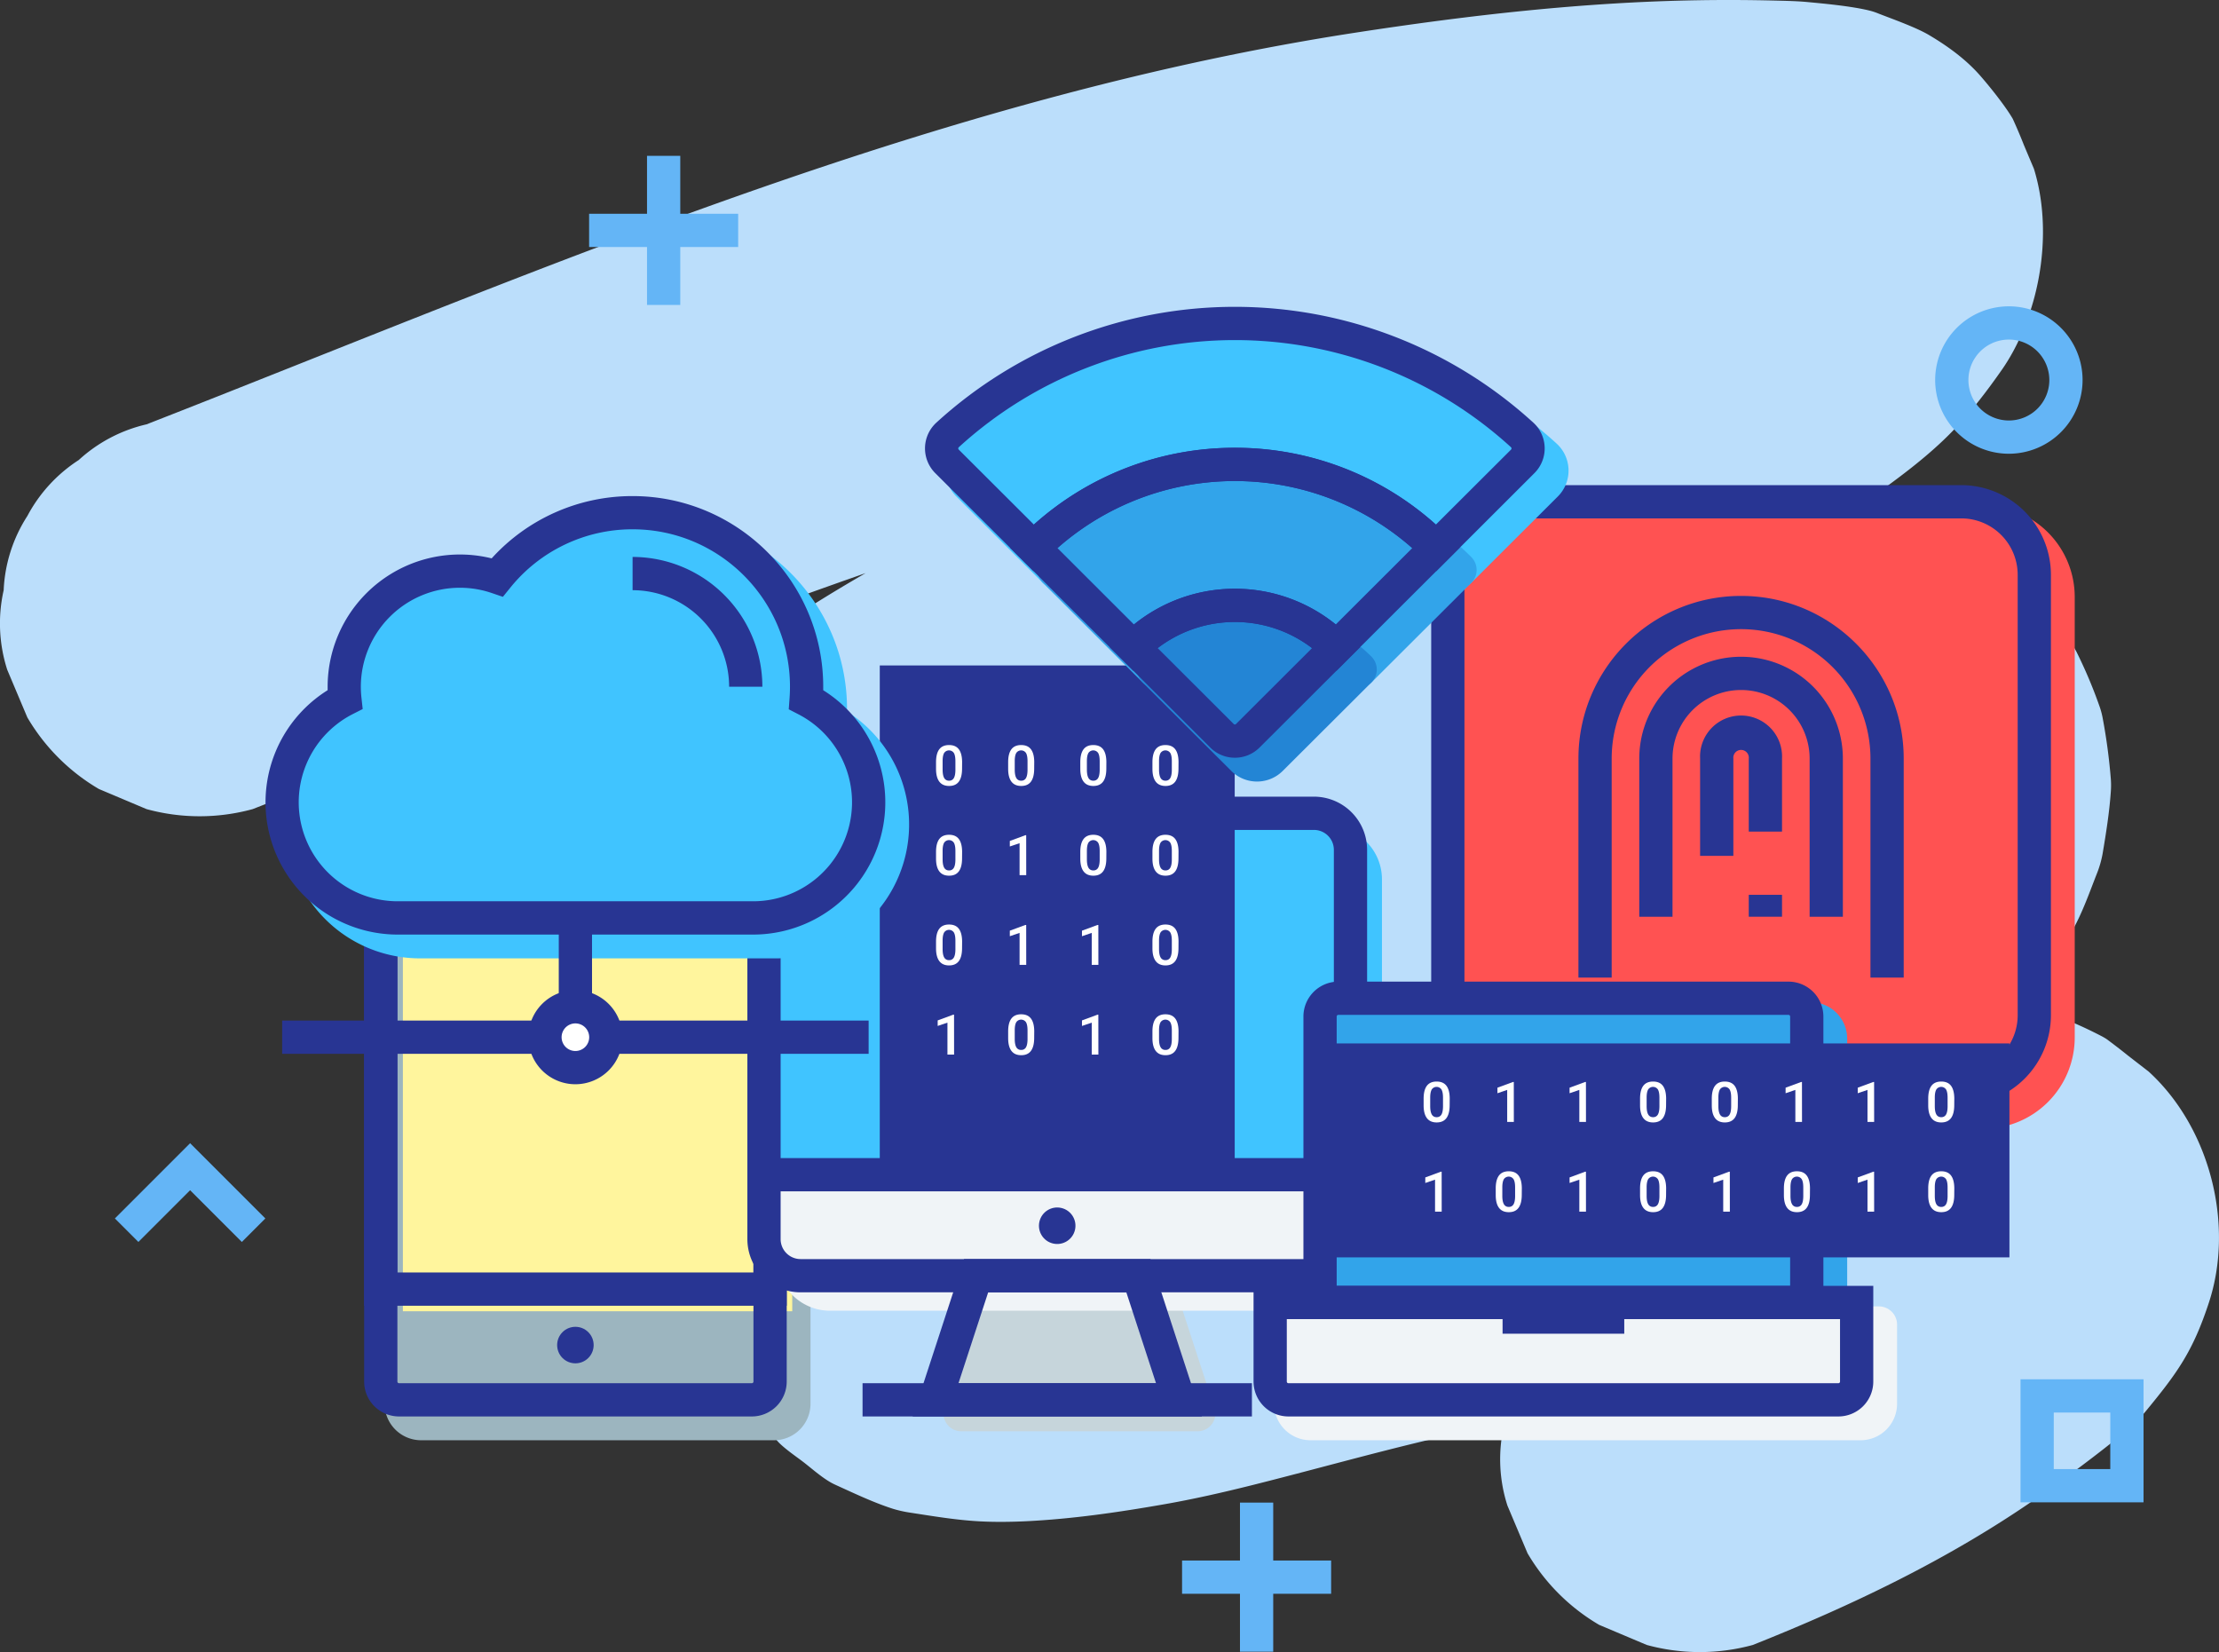 <svg id="Layer_1" data-name="Layer 1" xmlns="http://www.w3.org/2000/svg" viewBox="0 0 2002.12 1490.47"><rect x="0" y="0" width="2002.12" height="1490.47" fill="#333333" stroke="none"/><defs><style>.cls-1{fill:#bbdefb;}.cls-2{fill:#64b5f6;}.cls-3{fill:#ff5252;}.cls-4{fill:#283593;}.cls-5{fill:#9cb5bf;}.cls-6{fill:#fff59d;}.cls-7{fill:#c6d5db;}.cls-8{fill:#40c4ff;}.cls-9{fill:#f0f4f7;}.cls-10{fill:#fff;}.cls-11{fill:#32a4ea;}.cls-12{fill:#2385d5;}</style></defs><title>vector-2</title><path class="cls-1" d="M2029.54,1125.32l-18.21-14.08q-9.84-7.93-20-15.41c-1.63-1-3.26-1.94-5-2.82-15.52-8-34-16.42-51.8-21.34a214.07,214.07,0,0,0-27.1-5.41c1.87-1.81,3.72-3.63,5.53-5.5,15.15-15.6,28.33-34.07,40.76-51.44,13-18.11,21.23-42.29,28.86-61.71a93.84,93.84,0,0,0,5.51-18.87c3.07-18.23,6.13-37.44,7.39-55.9a76.11,76.11,0,0,0,0-11.5,524.58,524.58,0,0,0-7.3-54.63,70.13,70.13,0,0,0-2.53-9.8,425.66,425.66,0,0,0-21.15-50.21,67,67,0,0,0-6-9.43c-10.09-13.87-20.33-29.42-32.7-41.47-12.92-12.58-28.57-23.77-42.91-33.53-18.31-12.46-40-20.34-61-26.94-20.41-6.42-44.39-7.76-64.43-9.87-1.31-.14-2.62-.25-3.93-.36,7.1-4.54,14.12-9.22,21-14.12,27.15-19.36,55.48-39.82,78.82-64.08,16.16-16.79,30.75-35.92,44-54.91,13.48-19.35,23.24-42.76,29.17-65.16,9.8-37,11-79.09-.43-115.93q-4.55-10.74-9.08-21.5-4.68-11.91-10-23.55c-8.08-13.92-25.36-34.5-30.65-40.36-12.73-14.12-28.62-25.58-45-35.27-11.4-6.77-32.54-14.31-45-19.14a66.27,66.27,0,0,0-6.42-2.3c-17.08-4.73-48.21-7.29-57.07-8.18-10.15-1-20.36-1.17-30.55-1.43q-34.46-.87-68.93-.3c-103.88,1.68-207.16,13.53-309.77,29.3-178.46,27.43-352.79,76.7-523.26,135.5S452.78,450.81,285.09,517.13q-30.9,12.23-61.84,24.33A135.61,135.61,0,0,0,162,573.68a136.09,136.09,0,0,0-46.36,50.5,134.07,134.07,0,0,0-21.36,66.93,136.26,136.26,0,0,0,3.22,71.78q9.06,21.5,18.14,43a180.85,180.85,0,0,0,64.58,64.58l43,18.14a181.16,181.16,0,0,0,95.71,0C463.36,832.12,606.82,773.19,752.12,719Q811.81,696.72,872,675.69c-31.72,18.31-62.84,37.6-92.65,58.56-26.86,18.89-53.2,38.84-77.94,60.44a322.78,322.78,0,0,0-37.81,38.59c-19.82,24.23-41.43,49.81-55.45,78.38-14.18,28.89-28.81,60.56-34,92.94A180.19,180.19,0,0,0,699.86,1226a185.59,185.59,0,0,0,40.48,6.26c-1.92,4.71-3.49,8.82-4.32,11.46-.32,1-.68,2-1,3.07s-.44,2.09-.67,3.13c-1.9,8.79-6,40.17-6.55,48.92-1.21,20.3,2.4,41,7.39,60.69,2.3,9.06,7.65,19.36,10.77,26.75s7,18.34,11.48,26.55a64,64,0,0,0,4.34,6.59c7.4,10.31,20.61,27.78,28.86,37.3,1,1.13,2,2.26,3,3.33,6.58,6.56,15.92,12.78,22.4,17.78,7.16,5.53,15.82,13.26,24.41,18.18,2.26,1.29,4.61,2.34,7,3.42,15.91,7.25,32.36,15,49.08,20.37a109.75,109.75,0,0,0,16.62,3.65c20.58,3.18,41.48,6.67,62.36,7.73,13.61.7,27.29.52,40.89-.11,41.93-2,83.9-8.12,125.18-15.35,26.76-4.68,53.26-10.74,79.6-17.33,53.42-13.37,106.41-28.35,160-41q33.32-7.85,66.83-14.83c0,.87-.12,1.74-.16,2.61a136.26,136.26,0,0,0,3.22,71.78q9.06,21.49,18.14,43a180.9,180.9,0,0,0,64.58,64.57l43,18.15a181.36,181.36,0,0,0,95.71,0c89.58-35.71,175.76-76.83,255.2-131.82,27.66-19.16,55.16-39.53,81.08-60.84a130.88,130.88,0,0,0,17.82-17.72c29.08-35.23,42.87-54.47,57.27-98.16C2107.33,1263.18,2084.75,1175.66,2029.54,1125.32Z" transform="translate(-90.97 -158.65)"/><path class="cls-2" d="M1903.5,568a66.5,66.5,0,1,1,66.5-66.5A66.57,66.57,0,0,1,1903.5,568Zm0-103a36.5,36.5,0,1,0,36.5,36.5A36.54,36.54,0,0,0,1903.5,465Z" transform="translate(-90.97 -158.65)"/><polygon class="cls-2" points="1201.03 1407.85 1148.78 1407.85 1148.78 1355.6 1118.78 1355.6 1118.78 1407.85 1066.53 1407.85 1066.53 1437.85 1118.78 1437.85 1118.78 1490.1 1148.78 1490.1 1148.78 1437.85 1201.03 1437.85 1201.03 1407.85"/><polygon class="cls-2" points="666.03 192.85 613.78 192.85 613.78 140.6 583.78 140.6 583.78 192.85 531.53 192.85 531.53 222.85 583.78 222.85 583.78 275.1 613.78 275.1 613.78 222.85 666.03 222.85 666.03 192.85"/><path class="cls-2" d="M2025,1514H1914V1403h111Zm-81-30h51v-51h-51Z" transform="translate(-90.97 -158.65)"/><polygon class="cls-2" points="218.2 1120.45 171.53 1073.79 124.86 1120.45 103.65 1099.24 171.53 1031.36 239.41 1099.24 218.2 1120.45"/><path class="cls-3" d="M1880.58,1177H1483.16a82.44,82.44,0,0,1-82.34-82.34V697.19a82.43,82.43,0,0,1,82.34-82.33h397.42a82.43,82.43,0,0,1,82.34,82.33v397.42A82.44,82.44,0,0,1,1880.58,1177Z" transform="translate(-90.97 -158.65)"/><path class="cls-4" d="M1860.58,1155.48H1463.16a81,81,0,0,1-80.87-80.87V677.19a81,81,0,0,1,80.87-80.87h397.42a81,81,0,0,1,80.87,80.87v397.42A81,81,0,0,1,1860.58,1155.48ZM1463.16,626.32a50.93,50.93,0,0,0-50.87,50.87v397.42a50.93,50.93,0,0,0,50.87,50.87h397.42a50.93,50.93,0,0,0,50.87-50.87V677.19a50.93,50.93,0,0,0-50.87-50.87Z" transform="translate(-90.97 -158.65)"/><path class="cls-4" d="M1808.61,1040.58h-30V843a116.74,116.74,0,0,0-233.48,0v197.61h-30V843c0-80.91,65.82-146.74,146.74-146.74S1808.61,762.06,1808.61,843Z" transform="translate(-90.97 -158.65)"/><path class="cls-4" d="M1753.72,985.69h-30V843a61.85,61.85,0,0,0-123.7,0V985.69h-30V843a91.85,91.85,0,0,1,183.7,0Z" transform="translate(-90.97 -158.65)"/><path class="cls-4" d="M1654.91,930.8h-30V843a37,37,0,1,1,73.91,0v65.87h-30V843a7,7,0,1,0-13.91,0Z" transform="translate(-90.97 -158.65)"/><rect class="cls-4" x="1577.85" y="807.27" width="30" height="19.76"/><path class="cls-5" d="M789.32,1458H471A32.94,32.94,0,0,1,438,1425.06V928.84A32.94,32.94,0,0,1,471,895.9H789.32a32.94,32.94,0,0,1,32.94,32.94v496.22A32.94,32.94,0,0,1,789.32,1458Z" transform="translate(-90.97 -158.65)"/><rect class="cls-6" x="363.51" y="853.62" width="351.31" height="329.35"/><path class="cls-4" d="M769.32,1436.53H451a31.5,31.5,0,0,1-31.47-31.47V908.84A31.5,31.5,0,0,1,451,877.37H769.32a31.51,31.51,0,0,1,31.47,31.47v496.22A31.5,31.5,0,0,1,769.32,1436.53ZM451,907.37a1.47,1.47,0,0,0-1.47,1.47v496.22a1.47,1.47,0,0,0,1.47,1.47H769.32a1.47,1.47,0,0,0,1.47-1.47V908.84a1.47,1.47,0,0,0-1.47-1.47Z" transform="translate(-90.97 -158.65)"/><path class="cls-4" d="M800.79,1336.63H419.48V977.28H800.79Zm-351.31-30H770.79V1007.28H449.48Z" transform="translate(-90.97 -158.65)"/><rect class="cls-4" x="475.25" y="769.22" width="87.83" height="30"/><circle class="cls-4" cx="610.13" cy="1372.13" r="16.47" transform="translate(-882.51 674.66) rotate(-45)"/><path class="cls-7" d="M1171.5,1449.9H958.26a16,16,0,0,1-15.2-21l35.54-108.75a16,16,0,0,1,15.2-11H1136a16,16,0,0,1,15.2,11l35.54,108.75a16,16,0,0,1-15.2,21Z" transform="translate(-90.97 -158.65)"/><path class="cls-8" d="M1321.84,1252.65H807.92c-8.83,0-16-6.16-16-15V952a48,48,0,0,1,48-48h449.94a48,48,0,0,1,48,48v285.68C1337.83,1246.49,1330.67,1252.65,1321.84,1252.65Z" transform="translate(-90.97 -158.65)"/><path class="cls-9" d="M1289.85,1341.15H839.91a48,48,0,0,1-48-48v-71.5h545.9v71.5A48,48,0,0,1,1289.85,1341.15Z" transform="translate(-90.97 -158.65)"/><path class="cls-4" d="M1276.52,1324.55H813.23a48,48,0,0,1-47.93-47.93V925.31a48,48,0,0,1,47.93-47.94h463.29a48,48,0,0,1,47.94,47.94v351.31A48,48,0,0,1,1276.52,1324.55ZM813.23,907.37a18,18,0,0,0-17.93,17.94v351.31a18,18,0,0,0,17.93,17.93h463.29a18,18,0,0,0,17.94-17.93V925.31a18,18,0,0,0-17.94-17.94Z" transform="translate(-90.97 -158.65)"/><path class="cls-4" d="M1175.35,1436.53H914.41l46.4-142H1129Zm-219.57-30H1134l-26.79-82H982.57Z" transform="translate(-90.97 -158.65)"/><rect class="cls-4" x="778.25" y="1247.88" width="351.31" height="30"/><rect class="cls-4" x="689.33" y="1044.78" width="529.16" height="30"/><circle class="cls-4" cx="1044.88" cy="1264.54" r="16.47" transform="translate(-516.87 1832.28) rotate(-76.72)"/><rect class="cls-4" x="793.79" y="600.35" width="320.24" height="456"/><circle class="cls-10" cx="519.16" cy="935.72" r="27.45"/><path class="cls-8" d="M790.42,1023.25H469.85A120.77,120.77,0,0,1,405.1,800.53c0-.78,0-1.56,0-2.33a120.84,120.84,0,0,1,149-117.44,172.69,172.69,0,0,1,127.65-56c95.65,0,173.46,77.81,173.46,173.46,0,.77,0,1.55,0,2.34a120.77,120.77,0,0,1-64.75,222.71Z" transform="translate(-90.97 -158.65)"/><path class="cls-4" d="M770.42,1001.79H449.85a119.31,119.31,0,0,1-63.27-220.46c0-1.05,0-2.09,0-3.13a119.38,119.38,0,0,1,148-115.81A171.24,171.24,0,0,1,661.73,606.2c94.84,0,172,77.16,172,172,0,1,0,2.09,0,3.14a119.31,119.31,0,0,1-63.27,220.45ZM505.84,688.9a89.4,89.4,0,0,0-89.3,89.3,91.39,91.39,0,0,0,.55,9.87l1.12,10.25L409,803a89.31,89.31,0,0,0,40.81,168.75H770.42a89.31,89.31,0,0,0,41-168.65l-8.79-4.55.72-9.87c.26-3.52.39-7.07.39-10.52,0-78.3-63.69-142-142-142A141.52,141.52,0,0,0,551.3,688.94l-6.59,8.16-9.93-3.4A88.91,88.91,0,0,0,505.84,688.9Z" transform="translate(-90.97 -158.65)"/><path class="cls-4" d="M778.83,778.2h-30a87.19,87.19,0,0,0-87.1-87.1v-30A117.23,117.23,0,0,1,778.83,778.2Z" transform="translate(-90.97 -158.65)"/><path class="cls-4" d="M610.13,1136.82a42.45,42.45,0,1,1,42.45-42.44A42.49,42.49,0,0,1,610.13,1136.82Zm0-54.89a12.45,12.45,0,1,0,12.45,12.45A12.46,12.46,0,0,0,610.13,1081.93Z" transform="translate(-90.97 -158.65)"/><rect class="cls-4" x="504.16" y="828.13" width="30" height="80.14"/><rect class="cls-4" x="546.61" y="920.72" width="237.13" height="30"/><rect class="cls-4" x="254.58" y="920.72" width="237.13" height="30"/><path class="cls-11" d="M1741.15,1370.17H1302a16.46,16.46,0,0,1-16.46-16.47v-258a32.93,32.93,0,0,1,32.93-32.93h406.2a32.93,32.93,0,0,1,32.94,32.93v258A16.47,16.47,0,0,1,1741.15,1370.17Z" transform="translate(-90.97 -158.65)"/><path class="cls-9" d="M1769.69,1458H1273.47a32.94,32.94,0,0,1-32.94-32.94V1353.7a16.47,16.47,0,0,1,16.47-16.46h529.16a16.46,16.46,0,0,1,16.47,16.46v71.36A32.94,32.94,0,0,1,1769.69,1458Z" transform="translate(-90.97 -158.65)"/><path class="cls-4" d="M1749.69,1436.53H1253.47a31.5,31.5,0,0,1-31.47-31.47v-86.35h559.16v86.35A31.5,31.5,0,0,1,1749.69,1436.53ZM1252,1348.71v56.35a1.47,1.47,0,0,0,1.47,1.47h496.22a1.47,1.47,0,0,0,1.47-1.47v-56.35Z" transform="translate(-90.97 -158.65)"/><path class="cls-4" d="M1736.15,1348.71H1267v-273a31.51,31.51,0,0,1,31.47-31.47h406.2a31.51,31.51,0,0,1,31.47,31.47Zm-439.14-30h409.14v-243a1.47,1.47,0,0,0-1.47-1.47h-406.2a1.47,1.47,0,0,0-1.47,1.47Z" transform="translate(-90.97 -158.65)"/><rect class="cls-4" x="1355.72" y="1173.23" width="109.79" height="30"/><path class="cls-8" d="M1395.17,684.48a240.53,240.53,0,0,0-340,0,16.46,16.46,0,0,1-23.26,0l-78.11-77.94a32.95,32.95,0,0,1,1.1-47.68,400.77,400.77,0,0,1,540.57,0,33,33,0,0,1,1.09,47.68l-78.1,77.94A16.48,16.48,0,0,1,1395.17,684.48Z" transform="translate(-90.97 -158.65)"/><path class="cls-11" d="M1305.12,774.35a113.15,113.15,0,0,0-159.92,0,16.46,16.46,0,0,1-23.25,0l-90.06-89.86a16.47,16.47,0,0,1,0-23.31,273.45,273.45,0,0,1,386.55,0,16.48,16.48,0,0,1,0,23.31l-90.06,89.86A16.47,16.47,0,0,1,1305.12,774.35Z" transform="translate(-90.97 -158.65)"/><path class="cls-12" d="M1225.16,863.73a32.8,32.8,0,0,1-23.25-9.6l-80-79.79a16.47,16.47,0,0,1,0-23.32,146.1,146.1,0,0,1,206.43,0,16.47,16.47,0,0,1,0,23.32l-80,79.79A32.8,32.8,0,0,1,1225.16,863.73Z" transform="translate(-90.97 -158.65)"/><path class="cls-4" d="M1023.52,674l-88.7-88.51a31.5,31.5,0,0,1,1-45.56,399.33,399.33,0,0,1,538.6,0,31.49,31.49,0,0,1,1,45.56h0L1386.81,674l-10.6-10.57a242,242,0,0,0-342.09,0Zm181.64-111.38a270.2,270.2,0,0,1,181.36,69.28l67.8-67.64a1.37,1.37,0,0,0,.42-1.07,1.49,1.49,0,0,0-.5-1.1,369.32,369.32,0,0,0-498.15,0,1.47,1.47,0,0,0-.51,1.1,1.4,1.4,0,0,0,.43,1.07l67.8,67.64A270.17,270.17,0,0,1,1205.16,562.62Z" transform="translate(-90.97 -158.65)"/><path class="cls-4" d="M1296.75,763.86l-10.59-10.57a114.64,114.64,0,0,0-162,0l-10.6,10.57L1002.29,652.81l10.64-10.62a272,272,0,0,1,384.47,0L1408,652.81ZM1045.08,653.13l69,68.89a144.67,144.67,0,0,1,182.09,0l69-68.89a242,242,0,0,0-320.17,0Z" transform="translate(-90.97 -158.65)"/><path class="cls-4" d="M1205.16,842.25a31.33,31.33,0,0,1-22.21-9.17l-90.61-90.41L1103,732.05a144.62,144.62,0,0,1,204.35,0L1318,742.67l-90.61,90.41A31.38,31.38,0,0,1,1205.16,842.25Zm-69.65-98.89,68.63,68.49a1.46,1.46,0,0,0,2,0l68.63-68.49a114.67,114.67,0,0,0-139.31,0Z" transform="translate(-90.97 -158.65)"/><path class="cls-10" d="M959,852.1q0,7.74-2.89,11.68t-8.82,3.93q-5.82,0-8.77-3.84t-3-11.35V846.3q0-7.74,2.89-11.62c1.94-2.58,4.88-3.87,8.85-3.87s6.86,1.26,8.79,3.77,2.92,6.28,3,11.3Zm-6-6.71c0-3.37-.46-5.85-1.38-7.42a5.29,5.29,0,0,0-8.71-.12c-.92,1.49-1.41,3.81-1.45,7V853c0,3.35.46,5.85,1.4,7.5a4.73,4.73,0,0,0,4.42,2.46,4.63,4.63,0,0,0,4.26-2.28q1.38-2.28,1.46-7.14Z" transform="translate(-90.97 -158.65)"/><path class="cls-10" d="M1024.07,852.1q0,7.74-2.89,11.68t-8.82,3.93q-5.82,0-8.77-3.84t-3-11.35V846.3q0-7.74,2.9-11.62t8.84-3.87q5.9,0,8.79,3.77c1.93,2.52,2.93,6.28,3,11.3Zm-6-6.71c0-3.37-.46-5.85-1.38-7.42a5.29,5.29,0,0,0-8.71-.12q-1.38,2.24-1.45,7V853c0,3.35.46,5.85,1.4,7.5a4.73,4.73,0,0,0,4.42,2.46,4.66,4.66,0,0,0,4.27-2.28q1.38-2.28,1.45-7.14Z" transform="translate(-90.97 -158.65)"/><path class="cls-10" d="M1089.17,852.1q0,7.74-2.9,11.68t-8.82,3.93q-5.82,0-8.77-3.84t-3-11.35V846.3q0-7.74,2.9-11.62t8.84-3.87q5.89,0,8.79,3.77t3,11.3Zm-6-6.71c0-3.37-.46-5.85-1.38-7.42a5.29,5.29,0,0,0-8.71-.12q-1.38,2.24-1.45,7V853q0,5,1.4,7.5a4.73,4.73,0,0,0,4.42,2.46,4.65,4.65,0,0,0,4.27-2.28q1.38-2.28,1.45-7.14Z" transform="translate(-90.97 -158.65)"/><path class="cls-10" d="M1154.26,852.1q0,7.74-2.9,11.68t-8.82,3.93q-5.82,0-8.77-3.84t-3-11.35V846.3q0-7.74,2.9-11.62t8.84-3.87q5.9,0,8.8,3.77t3,11.3Zm-6-6.71c0-3.37-.46-5.85-1.38-7.42a5.29,5.29,0,0,0-8.71-.12q-1.38,2.24-1.45,7V853q0,5,1.41,7.5a4.71,4.71,0,0,0,4.41,2.46,4.65,4.65,0,0,0,4.27-2.28q1.38-2.28,1.45-7.14Z" transform="translate(-90.97 -158.65)"/><path class="cls-10" d="M959,933.05q0,7.74-2.89,11.68t-8.82,3.93q-5.82,0-8.77-3.83t-3-11.36v-6.22q0-7.74,2.89-11.61c1.94-2.59,4.88-3.88,8.85-3.88s6.86,1.26,8.79,3.78,2.92,6.28,3,11.29Zm-6-6.71q0-5.05-1.38-7.41a5.28,5.28,0,0,0-8.71-.13c-.92,1.49-1.41,3.82-1.45,7v8.14c0,3.36.46,5.86,1.4,7.5a4.72,4.72,0,0,0,4.42,2.47,4.63,4.63,0,0,0,4.26-2.28q1.38-2.28,1.46-7.14Z" transform="translate(-90.97 -158.65)"/><path class="cls-10" d="M1016.9,948.17h-6V919.32l-8.81,3v-5l14-5.16h.77Z" transform="translate(-90.97 -158.65)"/><path class="cls-10" d="M1089.17,933.05q0,7.74-2.9,11.68t-8.82,3.93q-5.82,0-8.77-3.83t-3-11.36v-6.22q0-7.74,2.9-11.61t8.84-3.88q5.89,0,8.79,3.78t3,11.29Zm-6-6.71q0-5.05-1.38-7.41a5.28,5.28,0,0,0-8.71-.13c-.92,1.49-1.4,3.82-1.45,7v8.14q0,5,1.4,7.5a4.72,4.72,0,0,0,4.42,2.47,4.65,4.65,0,0,0,4.27-2.28q1.38-2.28,1.45-7.14Z" transform="translate(-90.97 -158.65)"/><path class="cls-10" d="M1154.26,933.05q0,7.74-2.9,11.68t-8.82,3.93q-5.82,0-8.77-3.83t-3-11.36v-6.22q0-7.74,2.9-11.61t8.84-3.88q5.9,0,8.8,3.78t3,11.29Zm-6-6.71q0-5.05-1.38-7.41a5.28,5.28,0,0,0-8.71-.13c-.92,1.49-1.4,3.82-1.45,7v8.14q0,5,1.41,7.5a4.7,4.7,0,0,0,4.41,2.47,4.65,4.65,0,0,0,4.27-2.28q1.38-2.28,1.45-7.14Z" transform="translate(-90.97 -158.65)"/><path class="cls-10" d="M959,1014q0,7.75-2.89,11.68t-8.82,3.94q-5.82,0-8.77-3.84t-3-11.36v-6.21q0-7.76,2.89-11.62c1.94-2.58,4.88-3.87,8.85-3.87s6.86,1.25,8.79,3.77,2.92,6.28,3,11.3Zm-6-6.71q0-5.06-1.38-7.41a5.29,5.29,0,0,0-8.71-.12c-.92,1.49-1.41,3.81-1.45,7v8.14c0,3.35.46,5.85,1.4,7.5a4.73,4.73,0,0,0,4.42,2.46,4.63,4.63,0,0,0,4.26-2.28q1.38-2.28,1.46-7.14Z" transform="translate(-90.97 -158.65)"/><path class="cls-10" d="M1016.9,1029.13h-6v-28.86l-8.81,3v-5l14-5.15h.77Z" transform="translate(-90.97 -158.65)"/><path class="cls-10" d="M1082,1029.13h-6v-28.86l-8.81,3v-5l14-5.15h.77Z" transform="translate(-90.97 -158.65)"/><path class="cls-10" d="M1154.26,1014q0,7.75-2.9,11.68t-8.82,3.94q-5.82,0-8.77-3.84t-3-11.36v-6.21q0-7.76,2.9-11.62t8.84-3.87q5.9,0,8.8,3.77t3,11.3Zm-6-6.71q0-5.06-1.38-7.41a5.29,5.29,0,0,0-8.71-.12q-1.38,2.24-1.45,7v8.14q0,5,1.41,7.5a4.71,4.71,0,0,0,4.41,2.46,4.65,4.65,0,0,0,4.27-2.28q1.38-2.28,1.45-7.14Z" transform="translate(-90.97 -158.65)"/><path class="cls-10" d="M951.81,1110.08h-6v-28.85l-8.81,3v-5l14-5.16h.77Z" transform="translate(-90.97 -158.65)"/><path class="cls-10" d="M1024.07,1095q0,7.74-2.89,11.68t-8.82,3.93q-5.82,0-8.77-3.83t-3-11.36v-6.22q0-7.74,2.9-11.62t8.84-3.87q5.9,0,8.79,3.78c1.93,2.51,2.93,6.28,3,11.29Zm-6-6.71q0-5.05-1.38-7.41a5.28,5.28,0,0,0-8.71-.13q-1.38,2.24-1.45,7v8.14c0,3.36.46,5.86,1.4,7.5a4.74,4.74,0,0,0,4.42,2.47,4.66,4.66,0,0,0,4.27-2.28q1.38-2.29,1.45-7.15Z" transform="translate(-90.97 -158.65)"/><path class="cls-10" d="M1082,1110.08h-6v-28.85l-8.81,3v-5l14-5.16h.77Z" transform="translate(-90.97 -158.65)"/><path class="cls-10" d="M1154.26,1095q0,7.74-2.9,11.68t-8.82,3.93q-5.82,0-8.77-3.83t-3-11.36v-6.22q0-7.74,2.9-11.62t8.84-3.87q5.9,0,8.8,3.78t3,11.29Zm-6-6.71q0-5.05-1.38-7.41a5.28,5.28,0,0,0-8.71-.13q-1.38,2.24-1.45,7v8.14q0,5,1.41,7.5a4.71,4.71,0,0,0,4.41,2.47,4.65,4.65,0,0,0,4.27-2.28q1.38-2.29,1.45-7.15Z" transform="translate(-90.97 -158.65)"/><rect class="cls-4" x="1195.03" y="941.35" width="618" height="193"/><path class="cls-10" d="M1658.94,1155.66q0,7.75-2.9,11.68t-8.82,3.94q-5.82,0-8.77-3.84t-3-11.36v-6.21q0-7.74,2.9-11.62t8.84-3.87q5.89,0,8.8,3.77t3,11.3Zm-6-6.7c0-3.38-.47-5.85-1.39-7.42a5.28,5.28,0,0,0-8.7-.12q-1.38,2.24-1.46,7v8.14q0,5,1.41,7.5a4.71,4.71,0,0,0,4.41,2.46,4.64,4.64,0,0,0,4.27-2.28q1.38-2.28,1.46-7.14Z" transform="translate(-90.97 -158.65)"/><path class="cls-10" d="M1716.85,1170.79h-6v-28.86l-8.8,3v-5l14-5.15h.76Z" transform="translate(-90.97 -158.65)"/><path class="cls-10" d="M1781.94,1170.79h-6v-28.86l-8.8,3v-5l14-5.15h.76Z" transform="translate(-90.97 -158.65)"/><path class="cls-10" d="M1854.21,1155.66q0,7.75-2.9,11.68t-8.81,3.94q-5.82,0-8.77-3.84t-3-11.36v-6.21q0-7.74,2.89-11.62c1.94-2.58,4.88-3.87,8.85-3.87s6.86,1.25,8.79,3.77,2.92,6.28,3,11.3Zm-6-6.7q0-5.07-1.38-7.42a5.29,5.29,0,0,0-8.71-.12c-.92,1.49-1.41,3.81-1.45,7v8.14c0,3.35.46,5.85,1.4,7.5a4.73,4.73,0,0,0,4.42,2.46,4.63,4.63,0,0,0,4.26-2.28c.93-1.52,1.41-3.9,1.46-7.14Z" transform="translate(-90.97 -158.65)"/><path class="cls-10" d="M1651.76,1251.74h-6v-28.85l-8.8,3v-5l14-5.16h.76Z" transform="translate(-90.97 -158.65)"/><path class="cls-10" d="M1724,1236.62q0,7.74-2.9,11.68t-8.82,3.93q-5.82,0-8.77-3.83t-3-11.36v-6.22q0-7.74,2.9-11.61t8.84-3.88q5.9,0,8.8,3.78t3,11.29Zm-6-6.71q0-5.06-1.39-7.41a5.27,5.27,0,0,0-8.7-.13c-.92,1.49-1.41,3.82-1.46,7v8.14q0,5,1.41,7.5a4.72,4.72,0,0,0,4.41,2.47,4.64,4.64,0,0,0,4.27-2.28c.92-1.53,1.41-3.9,1.46-7.14Z" transform="translate(-90.97 -158.65)"/><path class="cls-10" d="M1781.94,1251.74h-6v-28.85l-8.8,3v-5l14-5.16h.76Z" transform="translate(-90.97 -158.65)"/><path class="cls-10" d="M1854.21,1236.62q0,7.74-2.9,11.68t-8.81,3.93q-5.82,0-8.77-3.83t-3-11.36v-6.22q0-7.74,2.89-11.61c1.94-2.59,4.88-3.88,8.85-3.88s6.86,1.26,8.79,3.78,2.92,6.28,3,11.29Zm-6-6.71q0-5.06-1.38-7.41a5.28,5.28,0,0,0-8.71-.13c-.92,1.49-1.41,3.82-1.45,7v8.14c0,3.36.46,5.86,1.4,7.5a4.72,4.72,0,0,0,4.42,2.47,4.63,4.63,0,0,0,4.26-2.28c.93-1.53,1.41-3.9,1.46-7.14Z" transform="translate(-90.97 -158.65)"/><path class="cls-10" d="M1398.94,1155.66q0,7.75-2.9,11.68t-8.82,3.94q-5.82,0-8.77-3.84t-3-11.36v-6.21q0-7.74,2.9-11.62t8.84-3.87q5.89,0,8.8,3.77t3,11.3Zm-6-6.7c0-3.38-.47-5.85-1.39-7.42a5.28,5.28,0,0,0-8.7-.12q-1.38,2.24-1.46,7v8.14q0,5,1.41,7.5a4.71,4.71,0,0,0,4.41,2.46,4.64,4.64,0,0,0,4.27-2.28q1.38-2.28,1.46-7.14Z" transform="translate(-90.97 -158.65)"/><path class="cls-10" d="M1456.85,1170.79h-6v-28.86l-8.8,3v-5l14-5.15h.76Z" transform="translate(-90.97 -158.65)"/><path class="cls-10" d="M1521.94,1170.79h-6v-28.86l-8.8,3v-5l14-5.15h.76Z" transform="translate(-90.97 -158.65)"/><path class="cls-10" d="M1594.21,1155.66q0,7.75-2.9,11.68t-8.81,3.94q-5.82,0-8.77-3.84t-3-11.36v-6.21q0-7.74,2.89-11.62c1.94-2.58,4.88-3.87,8.85-3.87s6.86,1.25,8.79,3.77,2.92,6.28,3,11.3Zm-6-6.7q0-5.07-1.38-7.42a5.29,5.29,0,0,0-8.71-.12c-.92,1.49-1.41,3.81-1.45,7v8.14c0,3.35.46,5.85,1.4,7.5a4.73,4.73,0,0,0,4.42,2.46,4.63,4.63,0,0,0,4.26-2.28c.93-1.52,1.41-3.9,1.46-7.14Z" transform="translate(-90.97 -158.65)"/><path class="cls-10" d="M1391.76,1251.74h-6v-28.85l-8.8,3v-5l14-5.16h.76Z" transform="translate(-90.97 -158.65)"/><path class="cls-10" d="M1464,1236.62q0,7.74-2.9,11.68t-8.82,3.93q-5.82,0-8.77-3.83t-3-11.36v-6.22q0-7.74,2.9-11.61t8.84-3.88q5.9,0,8.8,3.78t3,11.29Zm-6-6.71q0-5.06-1.39-7.41a5.27,5.27,0,0,0-8.7-.13c-.92,1.49-1.41,3.82-1.46,7v8.14q0,5,1.41,7.5a4.72,4.72,0,0,0,4.41,2.47,4.64,4.64,0,0,0,4.27-2.28c.92-1.53,1.41-3.9,1.46-7.14Z" transform="translate(-90.97 -158.65)"/><path class="cls-10" d="M1521.94,1251.74h-6v-28.85l-8.8,3v-5l14-5.16h.76Z" transform="translate(-90.97 -158.65)"/><path class="cls-10" d="M1594.21,1236.62q0,7.74-2.9,11.68t-8.81,3.93q-5.82,0-8.77-3.83t-3-11.36v-6.22q0-7.74,2.89-11.61c1.94-2.59,4.88-3.88,8.85-3.88s6.86,1.26,8.79,3.78,2.92,6.28,3,11.29Zm-6-6.71q0-5.06-1.38-7.41a5.28,5.28,0,0,0-8.71-.13c-.92,1.49-1.41,3.82-1.45,7v8.14c0,3.36.46,5.86,1.4,7.5a4.72,4.72,0,0,0,4.42,2.47,4.63,4.63,0,0,0,4.26-2.28c.93-1.53,1.41-3.9,1.46-7.14Z" transform="translate(-90.97 -158.65)"/></svg>
